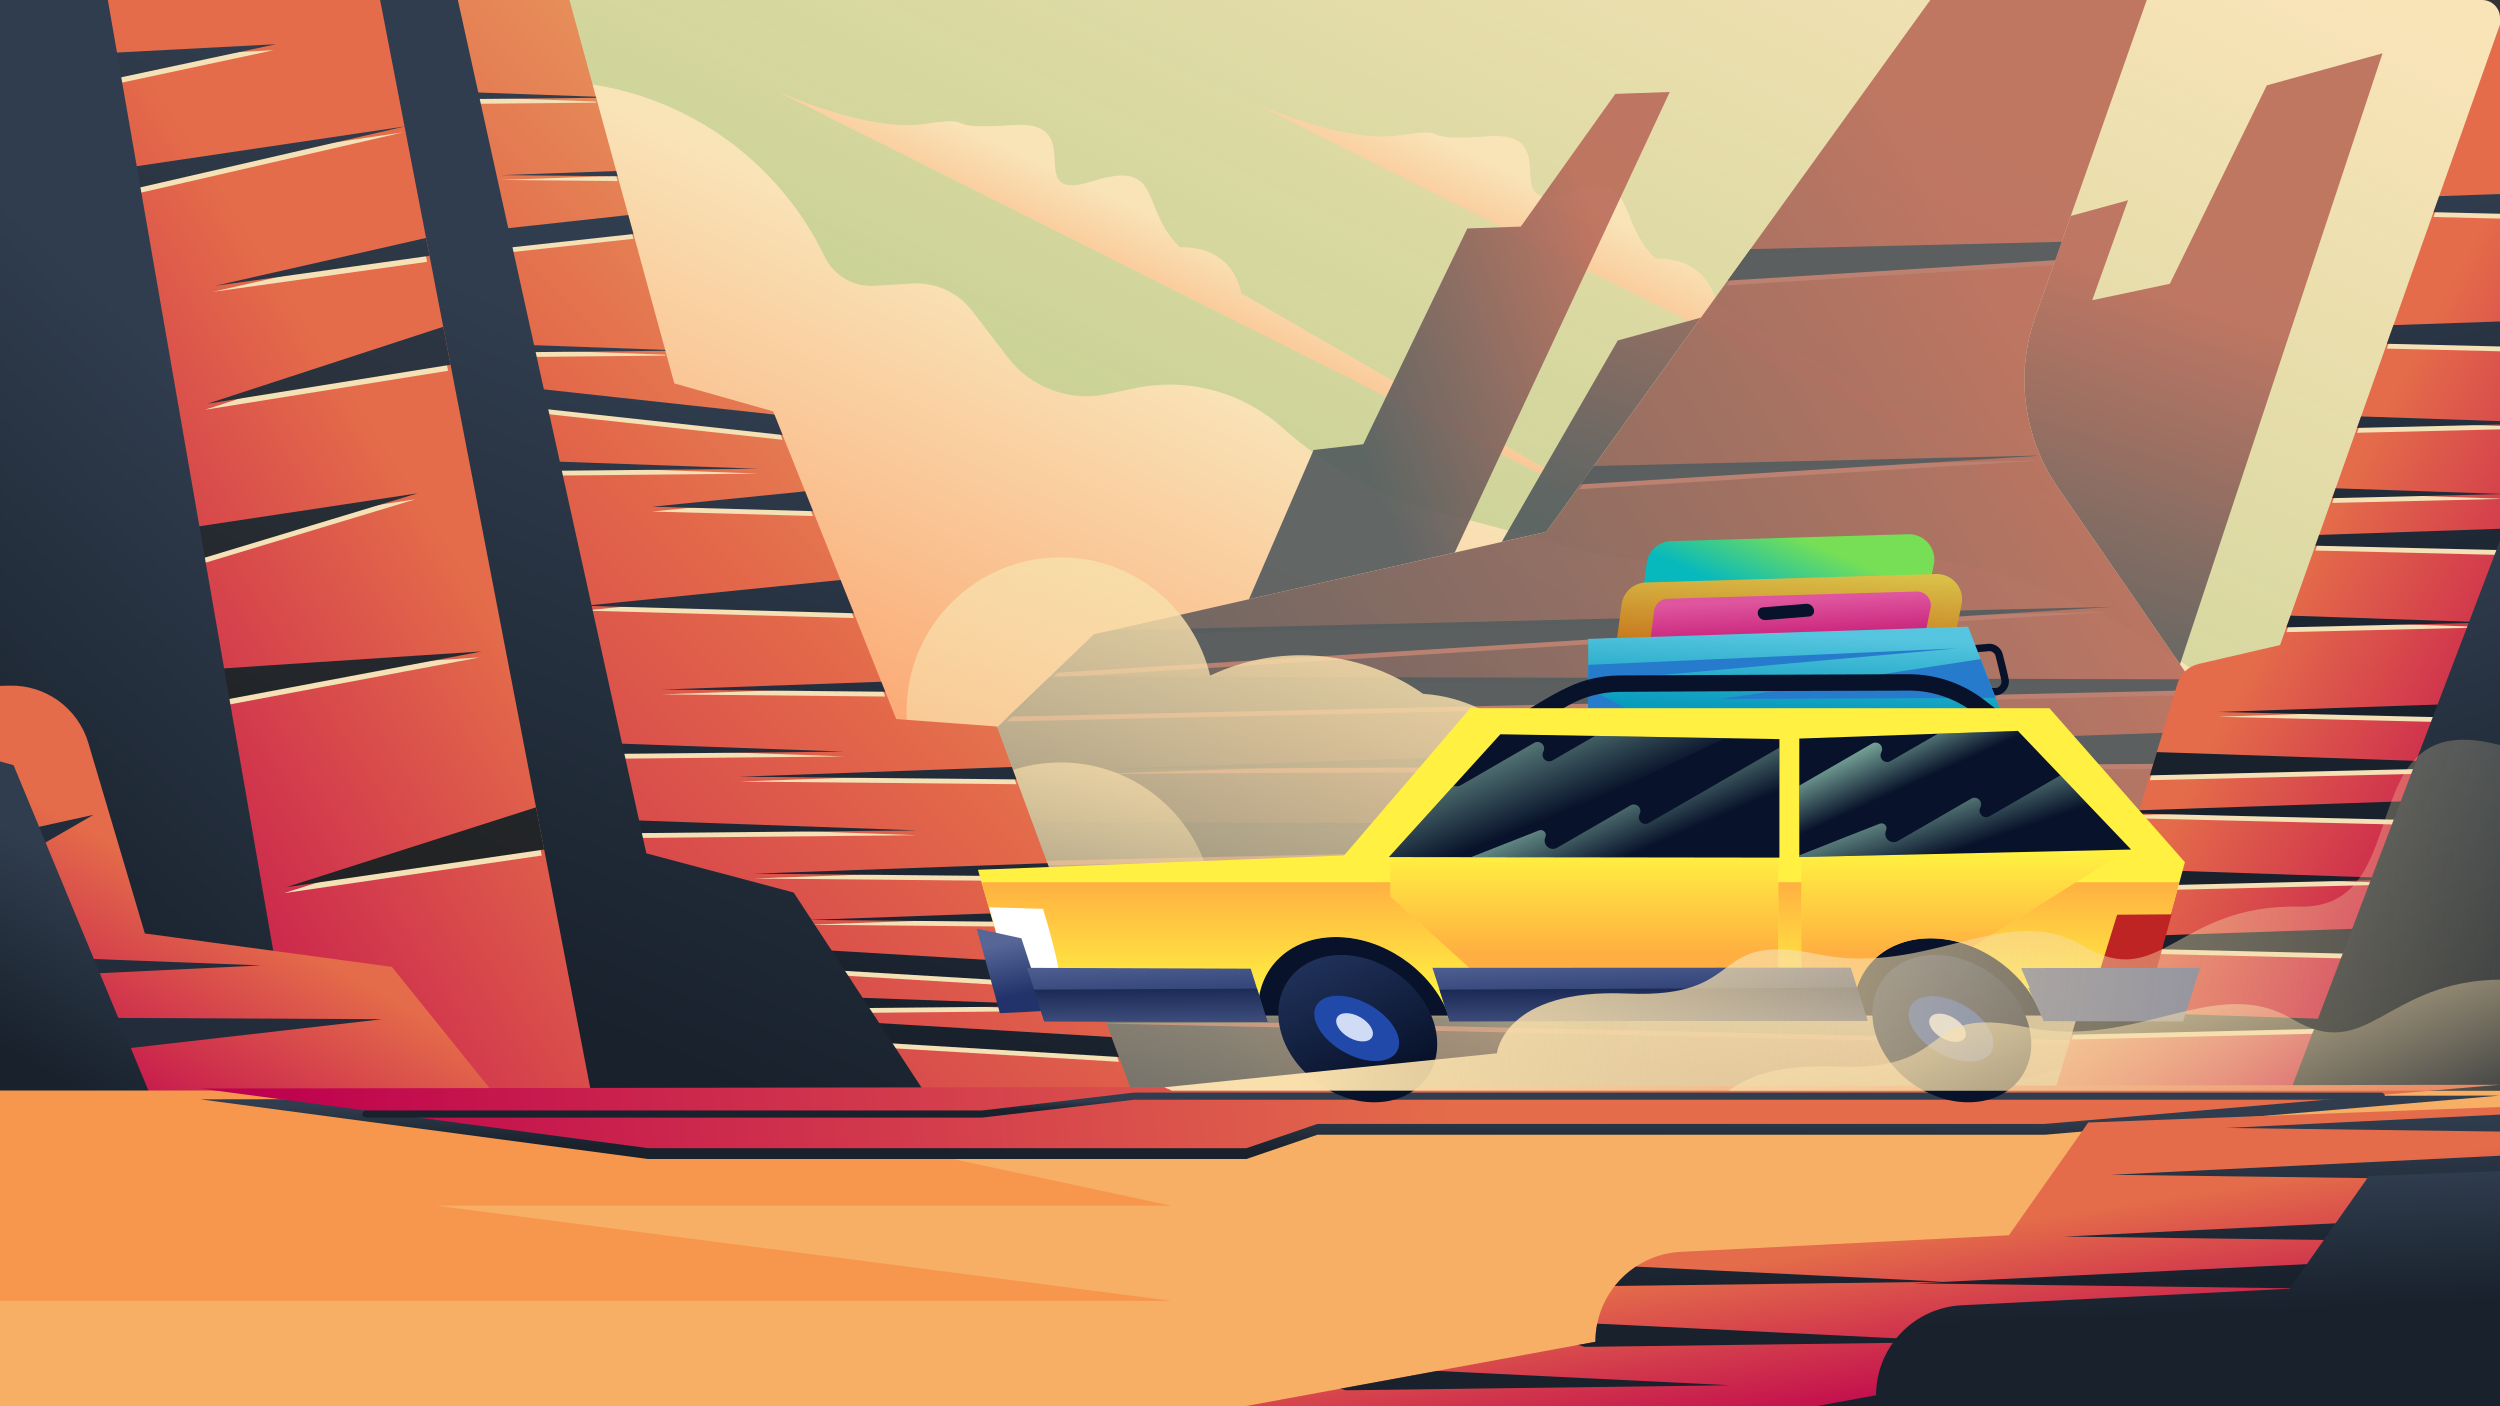 <?xml version="1.0" encoding="utf-8"?>
<!-- Generator: Adobe Illustrator 25.3.1, SVG Export Plug-In . SVG Version: 6.00 Build 0)  -->
<svg version="1.1" id="Layer_1" xmlns="http://www.w3.org/2000/svg" xmlns:xlink="http://www.w3.org/1999/xlink" x="0px" y="0px"
	 viewBox="0 0 792 445.5" style="enable-background:new 0 0 792 445.5;" xml:space="preserve">
<rect x="0" y="0" width="792" height="445.5" fill="#333333" stroke="none"/>
<style type="text/css">
	.st0{fill:url(#SVGID_1_);}
	.st1{fill:url(#SVGID_2_);}
	.st2{fill:#F9D39F;}
	.st3{fill:url(#SVGID_3_);}
	.st4{fill:url(#SVGID_4_);}
	.st5{fill:url(#SVGID_5_);}
	.st6{fill:url(#SVGID_6_);}
	.st7{fill:url(#SVGID_7_);}
	.st8{fill:url(#SVGID_8_);}
	.st9{fill:#BE8373;fill-opacity:0.926;}
	.st10{fill:#555D5F;fill-opacity:0.926;}
	.st11{fill:url(#SVGID_9_);}
	.st12{fill:url(#SVGID_10_);}
	.st13{fill:url(#SVGID_11_);}
	.st14{fill:#F4E1B6;}
	.st15{fill:url(#SVGID_12_);}
	.st16{fill:url(#SVGID_13_);}
	.st17{fill:url(#SVGID_14_);}
	.st18{fill:url(#SVGID_15_);}
	.st19{fill:url(#SVGID_16_);}
	.st20{fill:url(#SVGID_17_);}
	.st21{fill:url(#SVGID_18_);}
	.st22{fill:url(#SVGID_19_);}
	.st23{fill:url(#SVGID_20_);}
	.st24{fill:#222C3A;}
	.st25{fill:url(#SVGID_21_);}
	.st26{fill:#F7AF65;}
	.st27{fill:#F7974E;}
	.st28{fill:url(#SVGID_22_);}
	.st29{fill:url(#SVGID_23_);}
	.st30{fill:url(#SVGID_24_);}
	.st31{fill:#08122A;}
	.st32{fill:url(#SVGID_25_);}
	.st33{fill:url(#SVGID_26_);}
	.st34{fill:url(#SVGID_27_);}
	.st35{fill:#277BCC;}
	.st36{fill:#FFF041;}
	.st37{fill:url(#SVGID_28_);}
	.st38{fill:#BF2424;}
	.st39{fill:#FFFFFF;}
	.st40{fill:url(#SVGID_29_);}
	.st41{fill:url(#SVGID_30_);}
	.st42{fill:url(#SVGID_31_);}
	.st43{fill:url(#SVGID_32_);}
	.st44{fill:url(#SVGID_33_);}
	.st45{fill:url(#SVGID_34_);}
	.st46{fill:url(#SVGID_35_);}
	.st47{fill:url(#SVGID_36_);}
	.st48{fill:#2049A9;}
	.st49{fill:#D0DBF6;}
	.st50{fill:url(#SVGID_37_);}
	.st51{fill:url(#SVGID_38_);}
	.st52{fill:url(#SVGID_39_);}
	.st53{fill:url(#SVGID_40_);}
	.st54{fill:url(#SVGID_41_);}
	.st55{fill:url(#SVGID_42_);}
	.st56{fill:url(#SVGID_43_);}
	.st57{fill:url(#SVGID_44_);}
	.st58{fill:url(#SVGID_45_);}
	.st59{fill:url(#SVGID_46_);}
	.st60{fill:url(#SVGID_47_);}
</style>
<g transform="matrix(1,0,0,1,2207.55,1348.79)">
	
		<linearGradient id="SVGID_1_" gradientUnits="userSpaceOnUse" x1="-2350.103" y1="-585.974" x2="-2349.721" y2="-585.974" gradientTransform="matrix(-167.173 371.495 371.495 167.173 -176962.781 969803.812)">
		<stop  offset="0" style="stop-color:#F9E4B8"/>
		<stop  offset="1" style="stop-color:#FBA46F"/>
	</linearGradient>
	<path class="st0" d="M-1415.55-1343.13v434.17c0,3.13-2.54,5.67-5.67,5.67h-780.67c-3.13,0-5.67-2.54-5.67-5.67v-434.17
		c0-3.13,2.54-5.66,5.67-5.66h780.67C-1418.09-1348.79-1415.55-1346.25-1415.55-1343.13"/>
</g>
<linearGradient id="SVGID_2_" gradientUnits="userSpaceOnUse" x1="-142.939" y1="764.933" x2="-142.558" y2="764.933" gradientTransform="matrix(369.561 -731.381 -731.381 -369.561 612721.125 178339.141)">
	<stop  offset="0" style="stop-color:#C8D295"/>
	<stop  offset="1" style="stop-color:#C8D295;stop-opacity:0"/>
</linearGradient>
<path class="st1" d="M170.98,0h615.35c3.13,0,5.67,2.54,5.67,5.66v234.38c0,0-27.89-4.89-50.24-8.8
	c-18.05-3.16-35.14-10.37-49.99-21.09c0,0,0,0,0,0c-39.98-28.85-89.65-40.94-138.41-33.67c-0.53,0.08-1.06,0.16-1.59,0.24
	c-17.47,2.6-35.28,1.61-52.35-2.92c-13.46-3.57-29.92-7.93-43.67-11.58c-18.36-4.87-35.31-14.02-49.45-26.7l0,0
	c-12.7-11.39-30.07-16.04-46.77-12.53c-2.99,0.63-5.99,1.26-8.87,1.87c-11.82,2.49-24.01-2.03-31.36-11.61
	c-3.81-4.97-7.9-10.31-11.27-14.71c-4.53-5.91-11.69-9.18-19.12-8.72c-3.85,0.24-8.11,0.5-11.9,0.73
	c-6.65,0.41-12.89-3.25-15.77-9.25l0,0c-14.87-30.93-44.8-51.86-78.96-55.22c-18.76-1.84-35.09-3.45-35.09-3.45L170.98,0z"/>
<g transform="matrix(1,0,0,1,-162.529,3.096)">
	<path class="st2" d="M408.35,25.61l273.53,137.06L555.71,89.83c0,0-1.83-14.89-19.38-14.58c-13.01-12.4-4.84-28.13-27.83-20.87
		c-22.99,7.26-0.3-19.66-25.11-17.85c-24.8,1.81-9.56-3.06-28.08-0.32C436.82,38.95,408.35,25.61,408.35,25.61z"/>
</g>
<g transform="matrix(1,0,0,1,-162.529,3.096)">
	
		<linearGradient id="SVGID_3_" gradientUnits="userSpaceOnUse" x1="21.387" y1="756.659" x2="21.769" y2="756.659" gradientTransform="matrix(-57.272 123.832 123.832 57.272 -91920.305 -45907.707)">
		<stop  offset="0" style="stop-color:#F9E4B8"/>
		<stop  offset="1" style="stop-color:#FBA46F"/>
	</linearGradient>
	<path class="st3" d="M408.35,25.61l273.53,137.06L555.71,89.83c0,0-1.83-14.89-19.38-14.58c-13.01-12.4-4.84-28.13-27.83-20.87
		c-22.99,7.26-0.3-19.66-25.11-17.85c-24.8,1.81-9.56-3.06-28.08-0.32C436.82,38.95,408.35,25.61,408.35,25.61z"/>
</g>
<g transform="matrix(1,0,0,1,232.184,12.383)">
	
		<linearGradient id="SVGID_4_" gradientUnits="userSpaceOnUse" x1="-372.613" y1="745.731" x2="-372.231" y2="745.731" gradientTransform="matrix(-57.272 123.832 123.832 57.272 -113376.273 3502.304)">
		<stop  offset="0" style="stop-color:#F9E4B8"/>
		<stop  offset="1" style="stop-color:#FBA46F"/>
	</linearGradient>
	<path class="st4" d="M164.29,19.87l273.53,137.06L311.65,84.09c0,0-1.83-14.89-19.38-14.58c-13.01-12.4-4.84-28.13-27.83-20.87
		c-22.99,7.26-0.3-19.66-25.11-17.85c-24.8,1.81-9.56-3.06-28.08-0.32C192.76,33.21,164.29,19.87,164.29,19.87z"/>
</g>
<linearGradient id="SVGID_5_" gradientUnits="userSpaceOnUse" x1="-141.968" y1="761.013" x2="-141.586" y2="761.013" gradientTransform="matrix(-107.734 307.103 307.103 107.734 -248378.938 -38317.227)">
	<stop  offset="0" style="stop-color:#BB6E5C;stop-opacity:0.926"/>
	<stop  offset="1" style="stop-color:#555D5F;stop-opacity:0.926"/>
</linearGradient>
<path class="st5" d="M690.62,210.45l-38.65-55.96c-10.92-15.81-13.6-35.89-7.23-54.01l11.28-32.07l18.14-4.98l-11.34,31.67
	l24.58-5.2l30.72-62.86l36.66-10.15L690.62,210.45z M489.85,168.47l-14.1,3.2l36.76-63.81l26.34-7.24L489.85,168.47z"/>
<linearGradient id="SVGID_6_" gradientUnits="userSpaceOnUse" x1="-139.968" y1="762.229" x2="-139.587" y2="762.229" gradientTransform="matrix(-196.041 191.797 118.493 317.319 -117249.227 -214945.875)">
	<stop  offset="0" style="stop-color:#BB6E5C;stop-opacity:0.926"/>
	<stop  offset="1" style="stop-color:#555D5F;stop-opacity:0.926"/>
</linearGradient>
<path class="st6" d="M460.86,175.04l-65.19,14.79l20.48-47.28l15.73-1.81l32.97-68.36l16.94-0.6l29.95-42.04l17.24-0.6
	L460.86,175.04z"/>
<linearGradient id="SVGID_7_" gradientUnits="userSpaceOnUse" x1="-142.04" y1="763.49" x2="-141.658" y2="763.49" gradientTransform="matrix(-764.276 461.952 461.952 764.276 -460563.688 -517721.062)">
	<stop  offset="0" style="stop-color:#BB6E5C;stop-opacity:0.926"/>
	<stop  offset="1" style="stop-color:#555D5F;stop-opacity:0.926"/>
</linearGradient>
<path class="st7" d="M680.09,0c0,0-21.94,62.37-35.35,100.48c-6.37,18.12-3.69,38.2,7.23,54.01c20.99,30.39,53.52,77.49,53.52,77.49
	s38.4,156.56,18.46,155.08c-19.94-1.48-513.98-4.43-513.98-4.43l82.71-129.97l53.91-51.69l143.27-32.49L611.52,0H680.09z"/>
<g transform="matrix(0.846,0,0,0.846,248.63,70.279)">
	
		<linearGradient id="SVGID_8_" gradientUnits="userSpaceOnUse" x1="-459.084" y1="804.311" x2="-458.702" y2="804.311" gradientTransform="matrix(-28.239 65.757 65.757 28.239 -65471.867 7594.077)">
		<stop  offset="0" style="stop-color:#76DF56"/>
		<stop  offset="1" style="stop-color:#07B9BD"/>
	</linearGradient>
	<path class="st8" d="M320.92,141.6c0,0,1-7.57,1.82-13.79c0.61-4.61,4.48-8.11,9.13-8.24c18.97-0.55,66.48-1.94,88.81-2.59
		c2.9-0.08,5.67,1.16,7.54,3.37c1.86,2.21,2.62,5.16,2.04,8c-1.19,5.9-2.39,11.81-2.39,11.81"/>
</g>
<g transform="matrix(1,0,0,1,-1,4)">
	<path class="st9" d="M724.86,319.21c0.53,3.16,1.04,6.29,1.52,9.38l-378.95-8.42L724.86,319.21z M720.9,297.41
		c0.58,3.01,1.15,6.04,1.71,9.07l-235.72,2.19L720.9,297.41z M296.16,283.02l354.47-8.31L269.4,298.47L296.16,283.02z
		 M713.53,261.73l-433.71,9.63l8.58-13.48l424.52,1.08C713.11,259.87,713.32,260.8,713.53,261.73z M705.77,229.02l0.33,0.48
		c0,0,0.9,3.68,2.36,9.91l-360.02,1.75L705.77,229.02z M694.53,212.73l2.37,3.44l-376.87,8.37l13.27-12.73L694.53,212.73z
		 M334.47,210.7l12.74-12.21l5.59-1.27l317.23-7.44L334.47,210.7z M645.66,141.98l-144.34,9l4.21-5.83l140.04-3.28L645.66,141.98z
		 M651.71,79.96l-103.77,6.47l7.21-9.98l98.62-2.31L651.71,79.96z"/>
</g>
<path class="st10" d="M724.24,321.69c0.53,3.16,1.04,6.29,1.52,9.38l-378.95-8.42L724.24,321.69z M720.28,299.88
	c0.58,3.01,1.15,6.04,1.71,9.07l-235.72,2.19L720.28,299.88z M295.55,285.49l354.47-8.31l-381.24,23.76L295.55,285.49z
	 M712.91,264.21l-433.71,9.63l8.58-13.48l424.52,1.08C712.49,262.34,712.7,263.27,712.91,264.21z M705.16,231.49l0.33,0.48
	c0,0,0.9,3.68,2.36,9.91l-360.02,1.75L705.16,231.49z M693.91,215.21l2.37,3.44l-376.87,8.37l13.27-12.73L693.91,215.21z
	 M333.85,213.17l12.74-12.21l5.59-1.27l317.23-7.44L333.85,213.17z M645.04,144.45l-144.34,9l4.21-5.83l140.04-3.28L645.04,144.45z
	 M651.09,82.43L547.32,88.9l7.21-9.98l98.62-2.31L651.09,82.43z"/>
<linearGradient id="SVGID_9_" gradientUnits="userSpaceOnUse" x1="-142.945" y1="762.121" x2="-142.563" y2="762.121" gradientTransform="matrix(-154.79 538.669 538.669 154.79 -432085.562 -40752.039)">
	<stop  offset="0" style="stop-color:#F8DFAB"/>
	<stop  offset="1" style="stop-color:#F8DFAB;stop-opacity:0"/>
</linearGradient>
<path class="st11" d="M726.96,445.5c-12.38-11.39-20.49-27.35-21.64-45.19c-4.87,1.63-10.08,2.52-15.5,2.52c-0.15,0-0.29,0-0.44,0
	c-7.4,2.8-15.41,4.32-23.78,4.32c-27.31,0-50.85-16.29-61.41-39.68c-5.41-1.72-10.41-4.35-14.82-7.72
	c-7.97,16.07-24.55,27.13-43.69,27.13c-19.05,0-35.56-10.95-43.58-26.89c-7.68,5.05-16.86,7.98-26.73,7.98
	c-2.37,0-4.7-0.17-6.98-0.5c-12.2,17.27-32.32,28.56-55.05,28.56c-37.17,0-67.35-30.18-67.35-67.35c0-6.77,1-13.31,2.86-19.47
	c-12.02-7.88-20.36-20.94-21.83-35.99c-22.64-4.2-39.82-24.07-39.82-47.92c0-26.9,21.84-48.74,48.74-48.74
	c23.02,0,42.34,15.99,47.43,37.47c8.73-4.14,18.49-6.45,28.79-6.45c14.39,0,27.72,4.52,38.67,12.22
	c25.4,1.66,45.52,22.82,45.52,48.63c0,2.24-0.15,4.44-0.45,6.6c4.56,2.12,8.73,4.92,12.39,8.28c3.77-33.61,32.32-59.77,66.93-59.77
	c32.43,0,59.54,22.97,65.93,53.52c7.58-2.96,15.84-4.59,24.46-4.59c23.09,0,43.48,11.64,55.62,29.37
	c8.08-5.95,18.06-9.47,28.87-9.47c17.82,0,33.42,9.59,41.92,23.88v123.6c0,3.13-2.54,5.67-5.67,5.67H726.96z"/>
<linearGradient id="SVGID_10_" gradientUnits="userSpaceOnUse" x1="-143.579" y1="760.606" x2="-143.197" y2="760.606" gradientTransform="matrix(-63.412 228.904 294.412 49.302 -232464.109 -4379.846)">
	<stop  offset="0" style="stop-color:#F8DFAB"/>
	<stop  offset="1" style="stop-color:#F8DFAB;stop-opacity:0"/>
</linearGradient>
<path class="st12" d="M299.62,257.79c8.93-9.97,21.89-16.25,36.32-16.25c23.02,0,42.34,15.99,47.43,37.47
	c8.73-4.14,18.49-6.45,28.79-6.45c14.39,0,27.72,4.52,38.67,12.22c25.4,1.66,45.52,22.82,45.52,48.63c0,2.24-0.15,4.44-0.45,6.6
	c4.56,2.12,8.73,4.92,12.39,8.28c3.77-33.61,32.32-59.77,66.93-59.77c32.43,0,59.54,22.97,65.93,53.51
	c7.58-2.96,15.84-4.59,24.46-4.59c23.09,0,43.48,11.64,55.62,29.37c8.08-5.95,18.06-9.47,28.87-9.47c17.82,0,33.42,9.59,41.92,23.88
	v58.61c0,3.13-2.54,5.67-5.67,5.67h-59.38c-12.38-11.39-20.49-27.35-21.64-45.19c-4.87,1.63-10.08,2.52-15.5,2.52
	c-0.15,0-0.29,0-0.44,0c-7.4,2.8-15.41,4.32-23.78,4.32c-27.31,0-50.85-16.29-61.41-39.68c-5.41-1.72-10.41-4.35-14.82-7.72
	c-7.97,16.07-24.55,27.13-43.69,27.13c-19.05,0-35.56-10.95-43.58-26.89c-7.68,5.05-16.86,7.98-26.73,7.98
	c-2.37,0-4.7-0.17-6.98-0.5c-12.2,17.27-32.32,28.56-55.05,28.56c-37.17,0-67.35-30.18-67.35-67.35c0-6.77,1-13.31,2.86-19.47
	c-12.02-7.88-20.36-20.94-21.83-35.99C316.22,271.22,306.66,265.66,299.62,257.79z"/>
<linearGradient id="SVGID_11_" gradientUnits="userSpaceOnUse" x1="-146.696" y1="763.259" x2="-146.314" y2="763.259" gradientTransform="matrix(267.013 141.246 141.246 -267.013 -67912.867 224710.453)">
	<stop  offset="0" style="stop-color:#E46C4A"/>
	<stop  offset="1" style="stop-color:#BE014E"/>
</linearGradient>
<path class="st13" d="M792,7.75V404.4c-16.18,5.93-8.66,14.63-48.79,13.92l-93.1-69.91c0,0,32.18-106.87,39.67-131.74
	c0.95-3.17,3.53-5.59,6.76-6.34c8.84-2.05,25.79-5.98,25.79-5.98L792,7.75z"/>
<g transform="matrix(1,0,0,1,0,4)">
	<path class="st14" d="M789.41,322.14l-133.09,3.17l2.29-7.62L789.41,322.14z M665.61,294.48l116.24-3.95v10.04l-117.23-2.79
		L665.61,294.48z M766.73,276.02l-96.25,2.29l1.66-5.51L766.73,276.02z M792,258l-114.58-2.73l0.31-1.04L792,250.34V258z
		 M792,239.49v1.03l-110.94,2.64l2.22-7.37L792,239.49z M792,220.04v5.16l-89.31-2.13L792,220.04z M789.03,194.72l-64.71,1.54
		l1.31-3.7L789.03,194.72z M792,171.8l-58.51-1.39l1.21-3.42l57.3-1.95V171.8z M792,153.98v0.08l-53.17,1.27l1.1-3.12L792,153.98z
		 M792,130.95v1.07l-45.3,1.08l1.29-3.65L792,130.95z M792,107.29l-35.85-0.85l2.1-5.92L792,99.37V107.29z M792,65.25l-21.07-0.5
		l1.81-5.09L792,59V65.25z"/>
</g>
<linearGradient id="SVGID_12_" gradientUnits="userSpaceOnUse" x1="-143.719" y1="761.927" x2="-143.337" y2="761.927" gradientTransform="matrix(193.737 350.568 524.964 -129.376 -371475.031 149046.547)">
	<stop  offset="0" style="stop-color:#303D4E"/>
	<stop  offset="1" style="stop-color:#18212C"/>
</linearGradient>
<path class="st15" d="M789.41,324.62l-133.09,3.17l2.29-7.62L789.41,324.62z M665.61,296.95L781.85,293v10.04l-117.23-2.79
	L665.61,296.95z M766.73,278.49l-96.25,2.29l1.66-5.51L766.73,278.49z M792,260.47l-114.58-2.73l0.31-1.04L792,252.81V260.47z
	 M792,241.96v1.03l-110.94,2.64l2.22-7.37L792,241.96z M792,222.52v5.16l-89.31-2.13L792,222.52z M789.03,197.2l-64.71,1.54
	l1.31-3.7L789.03,197.2z M792,174.27l-58.51-1.39l1.21-3.42l57.3-1.95V174.27z M792,156.46v0.08l-53.17,1.27l1.1-3.12L792,156.46z
	 M792,133.42v1.07l-45.3,1.08l1.29-3.65L792,133.42z M792,109.76l-35.85-0.85l2.1-5.92l33.75-1.15V109.76z M792,67.72l-21.07-0.5
	l1.81-5.09L792,61.47V67.72z"/>
<linearGradient id="SVGID_13_" gradientUnits="userSpaceOnUse" x1="-144.681" y1="760.804" x2="-144.299" y2="760.804" gradientTransform="matrix(119.962 325.059 325.059 -119.962 -229232.141 138491.844)">
	<stop  offset="0" style="stop-color:#303D4E"/>
	<stop  offset="1" style="stop-color:#18212C"/>
</linearGradient>
<path class="st16" d="M792,171.25V404.4c-14.23,5.22-10.13,12.56-36.21,13.79l-29.72-12.74l-18.08-13.58L792,171.25z"/>
<linearGradient id="SVGID_14_" gradientUnits="userSpaceOnUse" x1="-142.683" y1="763.593" x2="-142.301" y2="763.593" gradientTransform="matrix(-718.228 746.09 746.09 718.228 -671873.938 -441890.719)">
	<stop  offset="0" style="stop-color:#E79A5F"/>
	<stop  offset="0.29" style="stop-color:#E3694A"/>
	<stop  offset="1" style="stop-color:#BE014E"/>
</linearGradient>
<path class="st17" d="M180.41,0l33.21,121.46l31.31,8.86l38.99,97.48l31.9,2.36l52.58,142.38L106.53,351L72.84,0H180.41z"/>
<g transform="matrix(1,0,0,1,0,4)">
	<path class="st14" d="M352.15,326.06l2.33,6.32l-149.62-8.96v-6.18L352.15,326.06z M247.06,312.7l97.55,3.47l-109.65,1.07
		L247.06,312.7z M343.81,303.48l2.33,6.31l-145.06-8.68v-6.18L343.81,303.48z M337.38,286.06l1.37,3.69l-82.61-0.8L337.38,286.06z
		 M331.81,270.98l1.56,4.24l-94.73-0.92L331.81,270.98z M192.99,257.12l97.55,3.47l-109.65,1.07L192.99,257.12z M320.56,240.51
		l1.45,3.93l-87.8-0.85L320.56,240.51z M169.93,232.17l97.55,3.47l-109.65,1.07L169.93,232.17z M279.19,213.5l1.27,3.16l-70.83-0.69
		L279.19,213.5z M266.29,181.25l4.22,10.55l-85.46-2.36L266.29,181.25z M255.06,153.18l2.52,6.29l-50.98-1.41L255.06,153.18z
		 M142.7,142.56l97.55,3.47l-109.65,1.07L142.7,142.56z M245.34,128.87l2.58,6.46l-108.25-11.83v-6.18L245.34,128.87z
		 M210.71,108.36l0.08,0.29l-103.26,1.01l12.1-4.54L210.71,108.36z M199.04,65.65l1.64,6l-64.55,7.06v-6.18L199.04,65.65z
		 M195.22,51.71l0.46,1.66l-37.1-0.36L195.22,51.71z M188.79,28.17l0.09,0.34L86.74,29.5l12.1-4.54L188.79,28.17z"/>
</g>
<linearGradient id="SVGID_15_" gradientUnits="userSpaceOnUse" x1="-142.933" y1="763.474" x2="-142.551" y2="763.474" gradientTransform="matrix(-424.943 356.39 722.692 209.557 -612214.062 -108918.203)">
	<stop  offset="0" style="stop-color:#303D4E"/>
	<stop  offset="1" style="stop-color:#18212C"/>
</linearGradient>
<path class="st18" d="M352.15,328.54l2.33,6.32l-149.62-8.96v-6.18L352.15,328.54z M247.06,315.18l97.55,3.47l-109.65,1.07
	L247.06,315.18z M343.81,305.96l2.33,6.31l-145.06-8.68v-6.18L343.81,305.96z M337.38,288.53l1.37,3.69l-82.61-0.8L337.38,288.53z
	 M331.81,273.46l1.56,4.24l-94.73-0.92L331.81,273.46z M192.99,259.6l97.55,3.47l-109.65,1.07L192.99,259.6z M320.56,242.98
	l1.45,3.93l-87.8-0.85L320.56,242.98z M169.93,234.64l97.55,3.47l-109.65,1.07L169.93,234.64z M279.19,215.98l1.27,3.16l-70.83-0.69
	L279.19,215.98z M266.29,183.73l4.22,10.55l-85.46-2.36L266.29,183.73z M255.06,155.65l2.52,6.29l-50.98-1.41L255.06,155.65z
	 M142.7,145.03l97.55,3.47l-109.65,1.07L142.7,145.03z M245.34,131.34l2.58,6.46l-108.25-11.83v-6.18L245.34,131.34z M210.71,110.84
	l0.08,0.29l-103.26,1.01l12.1-4.54L210.71,110.84z M199.04,68.13l1.64,6l-64.55,7.06V75L199.04,68.13z M195.22,54.18l0.46,1.66
	l-37.1-0.36L195.22,54.18z M188.79,30.64l0.09,0.34L86.74,31.98l12.1-4.54L188.79,30.64z"/>
<linearGradient id="SVGID_16_" gradientUnits="userSpaceOnUse" x1="-142.881" y1="763.509" x2="-142.499" y2="763.509" gradientTransform="matrix(-367.237 426.042 624.553 250.513 -529077.25 -130267.984)">
	<stop  offset="0" style="stop-color:#303D4E"/>
	<stop  offset="1" style="stop-color:#18212C"/>
</linearGradient>
<path class="st19" d="M145.05,0l59.71,270.34l46.67,12.41l55.56,84.75l-189.67-15.6c-4.04-9.78-8.99-22.01-14.08-35.13L75.61,28.83
	C78.55,22.84,83.34,11.17,87.78,0H145.05z"/>
<linearGradient id="SVGID_17_" gradientUnits="userSpaceOnUse" x1="-142.798" y1="763.689" x2="-142.417" y2="763.689" gradientTransform="matrix(-388.287 305.2 275.507 430.136 -265718.906 -284755.312)">
	<stop  offset="0" style="stop-color:#E46C4A"/>
	<stop  offset="1" style="stop-color:#BE014E"/>
</linearGradient>
<path class="st20" d="M189.33,356.85L0,363.08V5.66C0,2.54,2.54,0,5.67,0h114.75L189.33,356.85z"/>
<path class="st14" d="M169.04,257.67l2.58,13.36l-81.61,11.91L169.04,257.67z M6.83,218.19c6.14-0.94,145.1-9.92,145.1-9.92
	L29.53,231.3L6.83,218.19z M34.71,172.82l96.89-14.65L25.26,190.3L34.71,172.82z M139.64,105.43l2.32,12.03l-77.01,12.35
	L139.64,105.43z M134.21,77.29l1.09,5.66l-67.98,9.52L134.21,77.29z M127.39,41.96l0.01,0.03L14.86,67.89l4.73-9.93L127.39,41.96z
	 M0,34.42V20.44l86.7-4.54L0,34.42z"/>
<linearGradient id="SVGID_18_" gradientUnits="userSpaceOnUse" x1="-142.744" y1="763.634" x2="-142.363" y2="763.634" gradientTransform="matrix(-208.454 501.522 474.292 220.422 -391810.656 -96695.102)">
	<stop  offset="0" style="stop-color:#303D4E"/>
	<stop  offset="1" style="stop-color:#212325"/>
</linearGradient>
<path class="st21" d="M169.81,255.76l2.58,13.36l-81.61,11.91L169.81,255.76z M7.59,216.28c6.14-0.94,145.1-9.92,145.1-9.92
	L30.3,229.39L7.59,216.28z M35.48,170.91l96.89-14.65L26.02,188.4L35.48,170.91z M140.41,103.52l2.32,12.03L65.72,127.9
	L140.41,103.52z M134.97,75.38l1.09,5.66l-67.98,9.52L134.97,75.38z M128.15,40.05l0.01,0.03L15.63,65.99l4.73-9.93L128.15,40.05z
	 M0,32.68v-14.1L87.46,14L0,32.68z"/>
<linearGradient id="SVGID_19_" gradientUnits="userSpaceOnUse" x1="-142.983" y1="763.66" x2="-142.602" y2="763.66" gradientTransform="matrix(-159.332 441.306 270.972 259.488 -229640.359 -134930.672)">
	<stop  offset="0" style="stop-color:#303D4E"/>
	<stop  offset="1" style="stop-color:#18212C"/>
</linearGradient>
<path class="st22" d="M0,0h34.16l66.23,380.66c0,0-62.07-14.63-100.39-22.63V5.66C0,4.59,0,0,0,0z"/>
<linearGradient id="SVGID_20_" gradientUnits="userSpaceOnUse" x1="-144.117" y1="763.067" x2="-143.735" y2="763.067" gradientTransform="matrix(-109.963 195.16 195.16 109.963 -164691.219 -55492.672)">
	<stop  offset="0" style="stop-color:#E46C4A"/>
	<stop  offset="1" style="stop-color:#BE014E"/>
</linearGradient>
<path class="st23" d="M0,217.29c0,0,1.16-0.03,2.96-0.08c11.5-0.3,21.76,7.15,25.03,18.18c6.93,23.37,17.9,60.33,17.9,60.33
	l78.27,10.59l35.92,44.62L0,360.84V217.29z"/>
<path class="st24" d="M22.31,322.41l98.81,0.47L19.68,334.49"/>
<path class="st24" d="M13.79,303.21l68.92,2.63l-64.27,3.1"/>
<path class="st24" d="M3.57,263.87l26.02-5.73l-21.66,12.5"/>
<linearGradient id="SVGID_21_" gradientUnits="userSpaceOnUse" x1="-144.667" y1="762.702" x2="-144.286" y2="762.702" gradientTransform="matrix(-82.442 137.351 140.207 80.762 -118826.125 -41445.863)">
	<stop  offset="0" style="stop-color:#303D4E"/>
	<stop  offset="1" style="stop-color:#18212C"/>
</linearGradient>
<path class="st25" d="M0,241.22l4.3,1.19l47.64,114.94L0,359.7V241.22z"/>
<path class="st26" d="M0,439.83v-94.29h792v94.29c0,3.13-2.54,5.67-5.67,5.67H0C0,444.06,0,439.83,0,439.83z"/>
<path class="st27" d="M200.78,345.54l170.38,36.44H138.39l232.77,30.13H0v-66.57H200.78z"/>
<g transform="matrix(1,0,0,1,0,9)">
	
		<linearGradient id="SVGID_22_" gradientUnits="userSpaceOnUse" x1="-157.27" y1="746.109" x2="-156.888" y2="746.109" gradientTransform="matrix(-1156.13 23.287 1966.2 13.693 -1648365.625 -6209.888)">
		<stop  offset="0" style="stop-color:#303D4E"/>
		<stop  offset="1" style="stop-color:#18212C"/>
	</linearGradient>
	<path class="st28" d="M63.45,339.27l141.79,18.9h189.64l22.45-7.68h230.41l144.15-12.41L63.45,339.27z"/>
</g>
<linearGradient id="SVGID_23_" gradientUnits="userSpaceOnUse" x1="-142.309" y1="763.433" x2="-141.928" y2="763.433" gradientTransform="matrix(-987.562 112.997 112.997 987.562 -226341.266 -737516.875)">
	<stop  offset="0" style="stop-color:#E46C4A"/>
	<stop  offset="1" style="stop-color:#BE014E"/>
</linearGradient>
<path class="st29" d="M63.45,344.84l141.79,18.9h189.64l22.45-7.68h230.41l144.15-12.41L63.45,344.84z"/>
<linearGradient id="SVGID_24_" gradientUnits="userSpaceOnUse" x1="-193.173" y1="733.963" x2="-192.791" y2="733.963" gradientTransform="matrix(-1013.42 6.575 1723.5 3.866 -1460252.5 -1218.448)">
	<stop  offset="0" style="stop-color:#303D4E"/>
	<stop  offset="1" style="stop-color:#18212C"/>
</linearGradient>
<path class="st30" d="M754.84,346.23l0.36,0.24l0.24,0.37l0.09,0.43l-0.09,0.43l-0.24,0.36l-0.36,0.24l-0.43,0.09H359.36
	l-48.14,5.66l-0.13,0.01h-195.2l-0.43-0.09c-0.36-0.24-0.37-0.24-0.61-0.61l-0.09-0.43c0.09-0.43,0.09-0.44,0.33-0.8l0.37-0.24
	l0.43-0.09h195.13l48.14-5.66l0.13-0.01h395.12C754.55,346.18,754.7,346.2,754.84,346.23z"/>
<g transform="matrix(1.033,0,0,1.033,-87.168,-34.198)">
	<rect x="465.5" y="315.38" class="st31" width="261.83" height="29.18"/>
</g>
<linearGradient id="SVGID_25_" gradientUnits="userSpaceOnUse" x1="-143.999" y1="755.442" x2="-143.617" y2="755.442" gradientTransform="matrix(-5.295 120.647 120.647 5.295 -91336.461 13546.055)">
	<stop  offset="0" style="stop-color:#DFD756"/>
	<stop  offset="1" style="stop-color:#BD5107"/>
</linearGradient>
<path class="st32" d="M511.71,206.53c0,0,1.14-8.62,1.99-15.02c0.52-3.91,3.79-6.86,7.73-6.98c18.56-0.54,69.97-2.04,91.89-2.68
	c2.45-0.07,4.8,0.98,6.38,2.85c1.58,1.87,2.22,4.37,1.73,6.77c-1.3,6.43-2.76,13.61-2.76,13.61"/>
<g transform="matrix(0.81,0,0,0.81,307.084,142.337)">
	
		<linearGradient id="SVGID_26_" gradientUnits="userSpaceOnUse" x1="-560.018" y1="749.595" x2="-559.636" y2="749.595" gradientTransform="matrix(3.026 62.026 62.026 -3.026 -44479.387 37062.688)">
		<stop  offset="0" style="stop-color:#DF569E"/>
		<stop  offset="1" style="stop-color:#BD0767"/>
	</linearGradient>
	<path class="st33" d="M265.57,80.39c0,0,1.44-10.85,2.28-17.24c0.35-2.63,2.55-4.61,5.2-4.69c17.09-0.5,77.1-2.25,97.44-2.84
		c1.64-0.05,3.23,0.66,4.29,1.92c1.06,1.26,1.49,2.94,1.16,4.55c-1.41,6.96-3.41,16.86-3.41,16.86"/>
</g>
<path class="st31" d="M630.32,203.94c1.88,0.03,3.62,1.37,4.13,3.22l0.01,0.05c0.66,2.67,1.36,5.27,1.9,7.96
	c0.47,2.55-1.67,5.22-4.4,5.14l-6.08-0.22l0.08-2.34c2.05,0.07,4.09,0.19,6.14,0.22c1.18,0,2.19-1.2,1.95-2.38
	c-0.57-2.62-1.21-5.23-1.87-7.83c-0.24-0.89-1.15-1.54-2.07-1.47l-9.5,0.86l-0.21-2.33c3.18-0.29,6.35-0.6,9.53-0.87
	C630.05,203.95,630.08,203.94,630.32,203.94z"/>
<linearGradient id="SVGID_27_" gradientUnits="userSpaceOnUse" x1="-145.815" y1="747.54" x2="-145.433" y2="747.54" gradientTransform="matrix(-2.308 61.403 61.403 2.308 -45668.055 7429.738)">
	<stop  offset="0" style="stop-color:#56C5DF"/>
	<stop  offset="1" style="stop-color:#079BBD"/>
</linearGradient>
<path class="st34" d="M503.15,226.37v-23.96l120.35-3.88l11.63,30.13l-76.65,2.82"/>
<path class="st35" d="M635.13,228.67l-5.06,0.19c1.44-0.92,2.82-1.81,4.11-2.65L635.13,228.67z M503.15,218.1l19.32,10.06
	l-19.32-1.78V218.1z M627.46,208.8l4.74,12.28l-86.94,0.36L627.46,208.8z M503.15,215.93v-5.3l116.65-5.22L503.15,215.93z"/>
<path class="st31" d="M605.1,213.59c8.39,0.07,16.67,2.94,23.29,7.99l14.02,10.77c0.53,0.58,0.78,0.7,0.95,1.5
	c0.32,1.45-0.89,3.09-2.43,3.16c-0.82,0.04-1-0.17-1.7-0.54c-4.72-3.63-9.43-7.26-14.16-10.88c-5.8-4.39-12.97-6.79-20.18-6.81
	c-30.65,0.05-61.3,0.2-91.95,0.4c-5.74,0.06-11.44,1.61-16.42,4.48l-12.99,7.5c-0.74,0.27-0.94,0.45-1.75,0.31
	c-1.46-0.26-2.52-2-2-3.45c0.28-0.77,0.54-0.86,1.14-1.36c7.24-4.18,14.24-9.14,22.07-11.3c3.22-0.88,6.56-1.34,9.9-1.38
	c30.6-0.19,61.2-0.26,91.8-0.4C604.83,213.59,604.96,213.59,605.1,213.59z"/>
<g transform="matrix(1.033,0,0,1.033,-87.168,-34.198)">
	<path class="st36" d="M470.21,342.96h-73.52l-12.39-43.11l112.28-4.39l38.72-45.17h177.59l41.56,47.24l-12.39,45.43h-32.21
		c-5.5-12.6-19.38-22.09-33.44-22.09s-23.68,9.5-23.53,22.09H528.03c-5.56-12.82-19.66-22.49-33.96-22.49
		S470.02,330.14,470.21,342.96z"/>
</g>
<g transform="matrix(1.033,0,0,1.033,-87.168,-34.198)">
	
		<linearGradient id="SVGID_28_" gradientUnits="userSpaceOnUse" x1="-57.421" y1="762.885" x2="-57.04" y2="762.885" gradientTransform="matrix(6.000000e-15 94.522 94.522 -6.000000e-15 -71540.102 5730.191)">
		<stop  offset="0" style="stop-color:#FFAE41"/>
		<stop  offset="1" style="stop-color:#FFAE41;stop-opacity:0"/>
	</linearGradient>
	<path class="st37" d="M385.62,304.47l0.08-0.82h125.07v4.38l29.04,26.22l89.94,2.4v-33h7.05v32.29h17.08l-0.01,0.03
		c-0.68,2.18-1.02,4.52-0.99,6.98H528.03c-5.56-12.82-19.66-22.49-33.96-22.49s-24.06,9.67-23.87,22.49h-73.52L385.62,304.47z
		 M742.04,342.96h-32.21c-3.77-8.63-11.47-15.8-20.47-19.47l31.66-19.84h31.73L742.04,342.96z M654,335.52L654,335.52L654,335.52
		L654,335.52z M654.14,335.11L654.14,335.11L654.14,335.11L654.14,335.11z M654.37,334.5L654.37,334.5L654.37,334.5L654.37,334.5z
		 M654.8,333.51L654.8,333.51L654.8,333.51L654.8,333.51z M655.27,332.54L655.27,332.54L655.27,332.54L655.27,332.54z
		 M656.12,331.05L656.12,331.05L656.12,331.05L656.12,331.05z M656.72,330.16L656.72,330.16L656.72,330.16L656.72,330.16z
		 M657.36,329.3L657.36,329.3L657.36,329.3L657.36,329.3z M657.77,328.8L657.77,328.8L657.77,328.8L657.77,328.8z M658.05,328.48
		L658.05,328.48L658.05,328.48L658.05,328.48z M658.49,328L658.49,328L658.49,328L658.49,328z M658.78,327.69L658.78,327.69
		L658.78,327.69L658.78,327.69z M659.24,327.24L659.24,327.24L659.24,327.24L659.24,327.24z M659.56,326.94L659.56,326.94
		L659.56,326.94L659.56,326.94z M659.72,326.8L659.72,326.8L659.72,326.8L659.72,326.8z M660.04,326.51l-0.01,0.01L660.04,326.51
		L660.04,326.51z M660.37,326.23l-0.01,0.01L660.37,326.23L660.37,326.23z M660.54,326.09L660.54,326.09L660.54,326.09
		L660.54,326.09z M660.88,325.82l-0.02,0.01L660.88,325.82L660.88,325.82z M661.23,325.55l-0.01,0.01L661.23,325.55L661.23,325.55z
		 M661.41,325.42l-0.01,0.01L661.41,325.42L661.41,325.42z M661.77,325.17l-0.02,0.01l0.01-0.01L661.77,325.17z M661.94,325.05
		L661.94,325.05L661.94,325.05L661.94,325.05z M662.12,324.92l-0.02,0.01L662.12,324.92L662.12,324.92z M662.32,324.79l-0.02,0.01
		l0.01,0L662.32,324.79z M662.69,324.56l-0.02,0.01l0.01-0.01L662.69,324.56z M662.87,324.44L662.87,324.44L662.87,324.44
		L662.87,324.44z M663.06,324.33l-0.02,0.01L663.06,324.33L663.06,324.33z M663.26,324.21l-0.02,0.01l0.01-0.01L663.26,324.21z
		 M663.64,323.99l-0.03,0.01l0.02-0.01L663.64,323.99z M663.84,323.88l-0.02,0.01l0,0L663.84,323.88z M664.03,323.78l-0.02,0.01
		L664.03,323.78L664.03,323.78z M664.24,323.67l-0.03,0.01l0.01-0.01L664.24,323.67z M664.64,323.47l-0.03,0.01l0.02-0.01
		L664.64,323.47z M689.17,323.41L689.17,323.41L689.17,323.41L689.17,323.41z M664.84,323.37l-0.02,0.01l0.01,0L664.84,323.37z
		 M665.04,323.27l-0.02,0.01L665.04,323.27L665.04,323.27z M665.26,323.17l-0.03,0.01l0.02-0.01L665.26,323.17z M688.59,323.18
		L688.59,323.18L688.59,323.18L688.59,323.18z M688.39,323.11L688.39,323.11L688.39,323.11L688.39,323.11z M665.45,323.08
		L665.45,323.08L665.45,323.08L665.45,323.08z M665.67,322.99l-0.03,0.01l0.02-0.01L665.67,322.99z M665.88,322.89l-0.03,0.01
		l0.01,0L665.88,322.89z M687.8,322.89l0.01,0l-0.02-0.01L687.8,322.89z M687.61,322.82L687.61,322.82L687.61,322.82L687.61,322.82z
		 M666.08,322.81l-0.02,0.01L666.08,322.81L666.08,322.81z M666.31,322.72l-0.03,0.01l0.02-0.01L666.31,322.72z M687.21,322.69
		L687.21,322.69l-0.01,0L687.21,322.69z M666.51,322.64l-0.01,0L666.51,322.64L666.51,322.64z M687.01,322.62l0.02,0l-0.03-0.01
		L687.01,322.62z M666.73,322.55l-0.03,0.01l0.02-0.01L666.73,322.55z M686.81,322.55l0.02,0L686.81,322.55L686.81,322.55z
		 M666.96,322.47l-0.03,0.01l0.01,0L666.96,322.47z M686.42,322.43L686.42,322.43l-0.02-0.01L686.42,322.43z M667.16,322.4l-0.01,0
		L667.16,322.4L667.16,322.4z M686.22,322.37l0.02,0.01l-0.04-0.01L686.22,322.37z M667.4,322.31l-0.04,0.01l0.02-0.01L667.4,322.31
		z M686.02,322.31l0.02,0L686.02,322.31L686.02,322.31z M667.61,322.24l-0.02,0.01l0.01,0L667.61,322.24z M685.62,322.19l0.02,0
		l-0.04-0.01L685.62,322.19z M667.83,322.17l-0.03,0.01l0.02-0.01L667.83,322.17z M685.42,322.13l0.02,0.01l-0.04-0.01
		L685.42,322.13z M668.07,322.09l-0.04,0.01l0.02,0L668.07,322.09z M685.22,322.08l0.02,0L685.22,322.08L685.22,322.08z
		 M668.27,322.03L668.27,322.03L668.27,322.03L668.27,322.03z M685.01,322.02L685.01,322.02L685.01,322.02L685.01,322.02z
		 M684.81,321.97l0.02,0l-0.05-0.01L684.81,321.97z M668.51,321.95l-0.04,0.01l0.02-0.01L668.51,321.95z M684.61,321.92l0.03,0.01
		l-0.05-0.01L684.61,321.92z M668.74,321.89l-0.03,0.01l0.01,0L668.74,321.89z M684.41,321.87l0.02,0L684.41,321.87L684.41,321.87z
		 M668.96,321.83l-0.03,0.01l0.02-0.01L668.96,321.83z M684.21,321.82L684.21,321.82l-0.02,0L684.21,321.82z M669.21,321.76
		l-0.04,0.01l0.02,0L669.21,321.76z M684.01,321.77l0.02,0l-0.05-0.01L684.01,321.77z M683.8,321.72l0.03,0.01l-0.05-0.01
		L683.8,321.72z M683.6,321.67l0.01,0L683.6,321.67L683.6,321.67z M669.67,321.64l-0.04,0.01l0.02-0.01L669.67,321.64z
		 M683.39,321.63l0.01,0l-0.04-0.01L683.39,321.63z M669.9,321.59l-0.03,0.01l0.01,0L669.9,321.59z M683.19,321.59l0.03,0
		l-0.06-0.01L683.19,321.59z M682.99,321.54l0.03,0.01l-0.05-0.01L682.99,321.54z M670.13,321.54l-0.03,0.01l0.02,0L670.13,321.54z
		 M682.78,321.5l0.01,0L682.78,321.5L682.78,321.5z M670.38,321.48l-0.05,0.01l0.02,0L670.38,321.48z M682.58,321.46l0.01,0
		l-0.05-0.01L682.58,321.46z M670.6,321.44L670.6,321.44L670.6,321.44L670.6,321.44z M682.38,321.42l0.03,0.01l-0.06-0.01
		L682.38,321.42z M670.85,321.38l-0.04,0.01l0.02-0.01L670.85,321.38z M682.17,321.39l0.03,0.01l-0.05-0.01L682.17,321.39z
		 M671.1,321.34l-0.04,0.01l0.01,0L671.1,321.34z M681.76,321.31l0.02,0l-0.05-0.01L681.76,321.31z M671.32,321.3l-0.03,0
		L671.32,321.3L671.32,321.3z M681.56,321.28l0.03,0l-0.06-0.01L681.56,321.28z M671.58,321.25l-0.05,0.01l0.02,0L671.58,321.25z
		 M681.35,321.25l0.04,0.01l-0.05-0.01L681.35,321.25z M681.15,321.22L681.15,321.22L681.15,321.22L681.15,321.22z M671.81,321.21
		l-0.02,0l0,0L671.81,321.21z M680.94,321.19l0.02,0l-0.06-0.01L680.94,321.19z M672.06,321.18l-0.04,0.01l0.03,0L672.06,321.18z
		 M680.73,321.16l0.03,0l-0.06-0.01L680.73,321.16z M672.32,321.14l-0.04,0.01l0.02,0L672.32,321.14z M680.53,321.13l0.03,0
		l-0.05-0.01L680.53,321.13z M672.55,321.11l-0.03,0L672.55,321.11L672.55,321.11z M680.33,321.11L680.33,321.11l-0.03,0
		L680.33,321.11z M680.12,321.08l0.02,0l-0.06-0.01L680.12,321.08z M672.81,321.07l-0.05,0.01l0.02,0L672.81,321.07z M679.91,321.06
		l0.04,0l-0.06-0.01L679.91,321.06z M673.06,321.05l-0.02,0l0.01,0L673.06,321.05z M679.7,321.04l0.04,0L679.7,321.04L679.7,321.04z
		 M673.31,321.02l-0.04,0l0.03,0L673.31,321.02z M679.5,321.01L679.5,321.01l-0.03,0L679.5,321.01z M673.57,320.99l-0.05,0l0.02,0
		L673.57,320.99z M679.29,320.99l0.03,0l-0.06-0.01L679.29,320.99z M679.09,320.98l0.04,0l-0.06-0.01L679.09,320.98z M673.8,320.97
		l-0.02,0L673.8,320.97L673.8,320.97z M678.88,320.96l0.03,0L678.88,320.96L678.88,320.96z M674.07,320.95l-0.05,0l0.03,0
		L674.07,320.95z M678.67,320.94L678.67,320.94l-0.04,0L678.67,320.94z M674.33,320.93l-0.03,0l0.01,0L674.33,320.93z
		 M678.46,320.93l0.03,0l-0.06,0L678.46,320.93z M678.26,320.92l0.04,0l-0.06,0L678.26,320.92z M674.58,320.92l-0.04,0l0.03,0
		L674.58,320.92z M678.05,320.91l0.03,0L678.05,320.91L678.05,320.91z M674.85,320.9l-0.05,0l0.02,0L674.85,320.9z M677.85,320.9
		l0.01,0l-0.05,0L677.85,320.9z M675.08,320.89l-0.01,0L675.08,320.89L675.08,320.89z M677.64,320.89l0.03,0l-0.06,0L677.64,320.89z
		 M675.36,320.88l-0.05,0l0.03,0L675.36,320.88z M677.43,320.88l0.04,0l-0.06,0L677.43,320.88z M677.22,320.87l0.02,0L677.22,320.87
		L677.22,320.87z M675.62,320.87l-0.03,0h0.01L675.62,320.87z M677.01,320.87l0.02,0l-0.05,0L677.01,320.87z M675.88,320.87l-0.04,0
		l0.03,0L675.88,320.87z M676.81,320.86l0.03,0l-0.06,0L676.81,320.86z M676.15,320.86l-0.05,0l0.02,0H676.15z M676.6,320.86l0.04,0
		l-0.06,0H676.6z"/>
</g>
<path class="st38" d="M687.98,289.66l-6.93,25.42c-6.44,0.18-18.35,0.57-18.35,0.57l8.01-25.87L687.98,289.66z"/>
<path class="st39" d="M313.33,287.42l17.1,0.51c0,0,6.99,22.76,4.83,23.35c-0.88,0.24-7.46,0.61-14.89,0.62L313.33,287.42z"/>
<g transform="matrix(1.033,0,0,1.033,-87.168,-34.198)">
	
		<linearGradient id="SVGID_29_" gradientUnits="userSpaceOnUse" x1="-49.561" y1="782.778" x2="-49.179" y2="782.778" gradientTransform="matrix(5.000000e-15 -80.137 -80.137 -5.000000e-15 63353.234 -3646.111)">
		<stop  offset="0" style="stop-color:#FFAE41"/>
		<stop  offset="1" style="stop-color:#FFAE41;stop-opacity:0"/>
	</linearGradient>
	<path class="st40" d="M629.73,294.36v42.29l-89.94-2.4l-29.04-26.22v-12.4l29.04-4.36L629.73,294.36z M653.86,335.94h-17.08v-42.99
		l68.51-4.65l32.14,5.07l-48.06,30.11c-4.14-1.68-8.55-2.63-12.98-2.63C665.09,320.86,656.66,327,653.86,335.94z"/>
</g>
<g transform="matrix(1.033,0,0,1.033,-87.168,-34.198)">
	<path class="st31" d="M544.51,258.29l-34.19,37.66l119.77,0.17v-36.34L544.51,258.29z"/>
</g>
<g transform="matrix(1.033,0,0,1.033,-87.168,-34.198)">
	<path class="st31" d="M636.19,259.61v36.34l101.76-2.31l-34.72-36.39L636.19,259.61z"/>
</g>
<g transform="matrix(1.033,0,0,1.033,-87.168,-34.198)">
	
		<linearGradient id="SVGID_30_" gradientUnits="userSpaceOnUse" x1="-63.034" y1="761.055" x2="-62.652" y2="761.055" gradientTransform="matrix(27.396 60.382 60.382 -27.396 -43567.441 24906.848)">
		<stop  offset="0" style="stop-color:#B0F0D2"/>
		<stop  offset="1" style="stop-color:#B0F0D2;stop-opacity:0"/>
	</linearGradient>
	<path class="st41" d="M709.19,263.51l-67.76,32.33l-5.24,0.12v-21.93l22.37-12.92c0.78-0.45,1.77-0.33,2.42,0.3
		c0.65,0.63,0.8,1.61,0.37,2.41c0,0,0,0,0,0c-0.43,0.8-0.27,1.78,0.38,2.41c0.65,0.63,1.63,0.75,2.42,0.3l14.56-8.41l24.51-0.86
		L709.19,263.51z"/>
</g>
<g transform="matrix(1.033,0,0,1.033,-87.168,-34.198)">
	
		<linearGradient id="SVGID_31_" gradientUnits="userSpaceOnUse" x1="-60.636" y1="762.438" x2="-60.254" y2="762.438" gradientTransform="matrix(26.837 78.832 78.832 -26.837 -57803.199 25505.992)">
		<stop  offset="0" style="stop-color:#B0F0D2"/>
		<stop  offset="1" style="stop-color:#B0F0D2;stop-opacity:0"/>
	</linearGradient>
	<path class="st42" d="M716.25,270.9l13.54,14.19l-19.22,9.17l-74.38,1.69v-0.53c9.97-3.96,19.64-7.75,24.66-9.71
		c0.58-0.23,1.25-0.08,1.68,0.37c0.43,0.46,0.54,1.13,0.28,1.7c0,0,0,0,0,0c-0.46,1.01-0.22,2.2,0.6,2.94
		c0.82,0.75,2.03,0.88,2.98,0.32c6.54-3.78,16.26-9.39,22.53-13.01c0.78-0.45,1.77-0.33,2.42,0.3c0.65,0.63,0.8,1.61,0.37,2.41
		c0,0,0,0,0,0c-0.42,0.8-0.27,1.78,0.38,2.41c0.65,0.63,1.63,0.75,2.42,0.3L716.25,270.9z"/>
</g>
<g transform="matrix(1.033,0,0,1.033,-87.168,-34.198)">
	
		<linearGradient id="SVGID_32_" gradientUnits="userSpaceOnUse" x1="-57.464" y1="767.827" x2="-57.082" y2="767.827" gradientTransform="matrix(51.437 126.914 126.914 -51.437 -93947.789 47021.449)">
		<stop  offset="0" style="stop-color:#B0F0D2"/>
		<stop  offset="1" style="stop-color:#B0F0D2;stop-opacity:0"/>
	</linearGradient>
	<path class="st43" d="M573.52,258.8l39.99,0.7l-76.5,36.5l-26.7-0.04l19.86-21.88c0.71,0.28,1.52,0.23,2.2-0.16
		c6.55-3.78,16.26-9.39,22.53-13.01c0.78-0.45,1.77-0.33,2.42,0.3c0.65,0.63,0.8,1.61,0.38,2.41c0,0,0,0,0,0
		c-0.43,0.8-0.27,1.78,0.37,2.41c0.65,0.63,1.64,0.75,2.42,0.3L573.52,258.8z"/>
</g>
<g transform="matrix(1.033,0,0,1.033,-87.168,-34.198)">
	
		<linearGradient id="SVGID_33_" gradientUnits="userSpaceOnUse" x1="-59.829" y1="765.551" x2="-59.447" y2="765.551" gradientTransform="matrix(37.459 86.1 86.1 -37.459 -63098.281 34088.961)">
		<stop  offset="0" style="stop-color:#B0F0D2"/>
		<stop  offset="1" style="stop-color:#B0F0D2;stop-opacity:0"/>
	</linearGradient>
	<path class="st44" d="M630.08,262.39v22.49l-23.49,11.21l-71.11-0.1c8.58-3.39,16.5-6.5,20.88-8.22c0.58-0.23,1.25-0.08,1.68,0.37
		c0.43,0.46,0.54,1.13,0.28,1.7c0,0,0,0,0,0c-0.47,1.01-0.22,2.2,0.6,2.94c0.82,0.75,2.03,0.88,2.98,0.32
		c6.54-3.78,16.26-9.39,22.53-13.01c0.78-0.45,1.77-0.33,2.42,0.3c0.65,0.63,0.8,1.61,0.37,2.41v0c-0.42,0.8-0.27,1.78,0.38,2.41
		c0.65,0.63,1.63,0.75,2.42,0.3L630.08,262.39z"/>
</g>
<g transform="matrix(1.033,0,0,1.033,-87.168,-34.198)">
	
		<linearGradient id="SVGID_34_" gradientUnits="userSpaceOnUse" x1="-64.347" y1="762.66" x2="-63.965" y2="762.66" gradientTransform="matrix(8.386 41.932 41.932 -8.386 -31047.514 9416.156)">
		<stop  offset="0" style="stop-color:#566697"/>
		<stop  offset="1" style="stop-color:#21336A"/>
	</linearGradient>
	<path class="st45" d="M383.92,317.9l13.71,2.97l7.27,22.3l-13.87,0.66L383.92,317.9z"/>
</g>
<g transform="matrix(1.31,0,0.268,1.196,-729.332,-204.039)">
	
		<linearGradient id="SVGID_35_" gradientUnits="userSpaceOnUse" x1="284.956" y1="810.237" x2="285.338" y2="810.237" gradientTransform="matrix(-106.272 -140.988 -150.536 68.17 153054.688 -14604.81)">
		<stop  offset="0" style="stop-color:#08122A"/>
		<stop  offset="1" style="stop-color:#37508A"/>
	</linearGradient>
	<path class="st46" d="M794.45,423.56c10.38,0,18.79,8.74,18.79,19.51c0,10.78-8.41,19.51-18.79,19.51
		c-10.38,0-18.79-8.74-18.79-19.51C775.66,432.3,784.07,423.56,794.45,423.56z"/>
</g>
<g transform="matrix(1.31,0,0.268,1.196,-235.931,-204.039)">
	
		<linearGradient id="SVGID_36_" gradientUnits="userSpaceOnUse" x1="-91.269" y1="811.391" x2="-90.887" y2="811.391" gradientTransform="matrix(-106.272 -140.988 -150.536 68.17 113013.133 -67726.828)">
		<stop  offset="0" style="stop-color:#08122A"/>
		<stop  offset="1" style="stop-color:#37508A"/>
	</linearGradient>
	<path class="st47" d="M561.47,423.56c10.38,0,18.79,8.74,18.79,19.51c0,10.78-8.41,19.51-18.79,19.51
		c-10.38,0-18.79-8.74-18.79-19.51C542.68,432.3,551.1,423.56,561.47,423.56z"/>
</g>
<g transform="matrix(0.61,0,0.125,0.557,332.406,465.755)">
	
		<ellipse transform="matrix(0.575 -0.819 0.819 0.575 295.327 66.045)" class="st48" cx="211.19" cy="-251.04" rx="16.36" ry="22.42"/>
</g>
<g transform="matrix(0.61,0,0.125,0.557,825.807,465.755)">
	
		<ellipse transform="matrix(0.575 -0.819 0.819 0.575 82.596 -343.192)" class="st48" cx="-288.81" cy="-251.04" rx="16.36" ry="22.42"/>
</g>
<g transform="matrix(0.264,0,0.054,0.241,858.439,797.601)">
	
		<ellipse transform="matrix(0.575 -0.819 0.819 0.575 1082.572 -1835.135)" class="st49" cx="-1223.87" cy="-1958.86" rx="16.36" ry="22.42"/>
</g>
<g transform="matrix(0.264,0,0.054,0.241,1351.84,797.601)">
	
		<ellipse transform="matrix(0.575 -0.819 0.819 0.575 590.322 -2782.095)" class="st49" cx="-2380.85" cy="-1958.86" rx="16.36" ry="22.42"/>
</g>
<g transform="matrix(1.033,0,0,1.033,-87.168,-34.198)">
	
		<linearGradient id="SVGID_37_" gradientUnits="userSpaceOnUse" x1="-61.756" y1="762.033" x2="-61.374" y2="762.033" gradientTransform="matrix(2.147 49.379 49.379 -2.147 -37060.234 5011.108)">
		<stop  offset="0" style="stop-color:#566697"/>
		<stop  offset="1" style="stop-color:#21336A"/>
	</linearGradient>
	<path class="st50" d="M399.35,329.92l5.29,16.39l68.46,0.13l-5.15-16.26L399.35,329.92z"/>
</g>
<g transform="matrix(1.033,0,0,1.033,249.162,-34.198)">
	
		<linearGradient id="SVGID_38_" gradientUnits="userSpaceOnUse" x1="-387.396" y1="758.568" x2="-387.014" y2="758.568" gradientTransform="matrix(2.147 49.379 49.379 -2.147 -36361.492 21082.182)">
		<stop  offset="0" style="stop-color:#566697"/>
		<stop  offset="1" style="stop-color:#21336A"/>
	</linearGradient>
	<path class="st51" d="M198.1,329.92l5.29,16.39l128.15-0.19l-5.15-16.26L198.1,329.92z"/>
</g>
<g transform="matrix(-1.033,0,0,1.033,3028.82,-34.198)">
	
		<linearGradient id="SVGID_39_" gradientUnits="userSpaceOnUse" x1="3075.674" y1="793.811" x2="3076.055" y2="793.811" gradientTransform="matrix(-2.147 -49.379 49.379 -2.147 -30309.856 153904.25)">
		<stop  offset="0" style="stop-color:#566697"/>
		<stop  offset="1" style="stop-color:#21336A"/>
	</linearGradient>
	<path class="st52" d="M2257.33,329.92l5.29,16.39l42.64-0.06l6.96-16.26L2257.33,329.92z"/>
</g>
<g transform="matrix(1.033,0,0,1.033,-87.168,-34.198)">
	
		<linearGradient id="SVGID_40_" gradientUnits="userSpaceOnUse" x1="-45.553" y1="784.174" x2="-45.171" y2="784.174" gradientTransform="matrix(-0.447 -48.306 -48.306 0.447 38297.047 -2197.106)">
		<stop  offset="0" style="stop-color:#566697"/>
		<stop  offset="1" style="stop-color:#182752"/>
	</linearGradient>
	<path class="st53" d="M469.87,336.3l3.21,10.13l-68.46-0.13l-3.13-9.69L469.87,336.3z"/>
</g>
<g transform="matrix(1.033,0,0,1.033,249.162,-34.198)">
	
		<linearGradient id="SVGID_41_" gradientUnits="userSpaceOnUse" x1="-370.978" y1="787.722" x2="-370.596" y2="787.722" gradientTransform="matrix(-0.447 -48.306 -48.306 0.447 38151.469 -17918.799)">
		<stop  offset="0" style="stop-color:#566697"/>
		<stop  offset="1" style="stop-color:#182752"/>
	</linearGradient>
	<path class="st54" d="M328.32,335.98l3.21,10.13l-128.15,0.19l-3.13-9.69L328.32,335.98z"/>
</g>
<g transform="matrix(-1.033,0,0,1.033,3028.82,-34.198)">
	
		<linearGradient id="SVGID_42_" gradientUnits="userSpaceOnUse" x1="3061.163" y1="751.66" x2="3061.545" y2="751.66" gradientTransform="matrix(0.447 48.306 -48.306 0.447 37225.094 -147853.359)">
		<stop  offset="0" style="stop-color:#566697"/>
		<stop  offset="1" style="stop-color:#182752"/>
	</linearGradient>
	<path class="st55" d="M2310.02,336.11l-4.77,10.13l-42.64,0.06l-3.13-9.69L2310.02,336.11z"/>
</g>
<g>
	
		<linearGradient id="SVGID_43_" gradientUnits="userSpaceOnUse" x1="-148.835" y1="772.158" x2="-148.366" y2="772.158" gradientTransform="matrix(608.221 26.508 321.74 -50.111 -157334.859 43036.402)">
		<stop  offset="0" style="stop-color:#E46C4A"/>
		<stop  offset="1" style="stop-color:#BE014E"/>
	</linearGradient>
	<path class="st56" d="M792,350.7v87.83c0,3.85-3.12,6.97-6.97,6.97H394.4l111.02-20.43l0,0c0-15.2,11.91-27.73,27.09-28.49
		c38.36-1.94,103.9-5.25,103.9-5.25l25.14-35.72L792,350.7z"/>
	
		<linearGradient id="SVGID_44_" gradientUnits="userSpaceOnUse" x1="-148.029" y1="764.785" x2="-147.56" y2="764.785" gradientTransform="matrix(426.374 93.451 1155.34 -34.488 -820021.125 40571.281)">
		<stop  offset="0" style="stop-color:#303D4E"/>
		<stop  offset="1" style="stop-color:#18212C"/>
	</linearGradient>
	<path class="st57" d="M455.22,434.31l92.85,4.54l-121.72,1.59l-1.68-0.51L455.22,434.31z M506,419.33l117.75,5.77l-121.73,1.59
		l-2.02-0.62l5.42-1l0,0C505.42,423.1,505.62,421.18,506,419.33z M757.64,399.16l-151.36,7.41l121.72,1.59L757.64,399.16z
		 M615.81,406.04l-104.26,1.36c1.88-2.38,4.13-4.46,6.67-6.14L615.81,406.04z M792,384.99v3.38l-16.36,4.97l-121.72-1.59L792,384.99
		z M792,366.13v7.16l-1.54,0.47l-121.72-1.59L792,366.13z M792,353.1v5.38l-86.75-1.14L792,353.1z"/>
	
		<linearGradient id="SVGID_45_" gradientUnits="userSpaceOnUse" x1="-149.306" y1="764.49" x2="-148.835" y2="764.49" gradientTransform="matrix(251.5 79.74 681.483 -29.428 -482846.562 34781.527)">
		<stop  offset="0" style="stop-color:#303D4E"/>
		<stop  offset="1" style="stop-color:#18212C"/>
	</linearGradient>
	<path class="st58" d="M785.03,445.5h-209.7l19.01-3.5l0,0c0-15.19,11.91-27.72,27.09-28.49c38.36-1.94,103.9-5.25,103.9-5.25
		l25.14-35.72l41.54-1.56v74.53C790.75,445.5,785.03,445.5,785.03,445.5z"/>
</g>
<linearGradient id="SVGID_46_" gradientUnits="userSpaceOnUse" x1="-143.597" y1="764.021" x2="-143.215" y2="764.021" gradientTransform="matrix(1177.86 142.301 142.301 -1177.86 60839.551 920615.812)">
	<stop  offset="0" style="stop-color:#F8DFAB"/>
	<stop  offset="1" style="stop-color:#F8DFAB;stop-opacity:0"/>
</linearGradient>
<path class="st59" d="M371.29,345.54l-2.48-1.09l105.4-10.76c0,0,2.15-20.65,41.3-18.93s24.95-19.79,60.23-12.48
	c35.28,7.31,59.8-17.21,84.32-2.58c24.52,14.63,29.68-13.34,68.4-12.48c38.35,0.85,15.08-64.14,63.54-51.16v109.46H371.29z"/>
<linearGradient id="SVGID_47_" gradientUnits="userSpaceOnUse" x1="-145.356" y1="760.097" x2="-144.974" y2="760.097" gradientTransform="matrix(60.584 240.926 240.926 -60.584 -173662.484 81351.883)">
	<stop  offset="0" style="stop-color:#F8DFAB"/>
	<stop  offset="1" style="stop-color:#F8DFAB;stop-opacity:0"/>
</linearGradient>
<path class="st60" d="M792,310.34v35.2H547.7c5.74-4.49,15.92-8.44,33.95-7.65c39.15,1.72,24.95-19.79,60.23-12.47
	c35.27,7.31,59.8-17.21,84.32-2.58C750.16,337.12,755.63,310.75,792,310.34z"/>
<g transform="matrix(1,-0.083,0,1,13.715,128.516)">
	<path class="st31" d="M560.98,111.67c0-0.66-0.27-1.31-0.76-1.79c-0.48-0.49-1.13-0.76-1.79-0.76c-3.76,0-10.69,0-13.76,0
		c-0.87,0-1.54,0.67-1.54,1.55v0c0,0.66,0.27,1.31,0.76,1.79c0.48,0.49,1.13,0.76,1.78,0.76c3.76,0,10.69,0,13.76,0
		C560.32,113.22,560.98,112.55,560.98,111.67C560.98,111.67,560.98,111.67,560.98,111.67z"/>
</g>
</svg>
